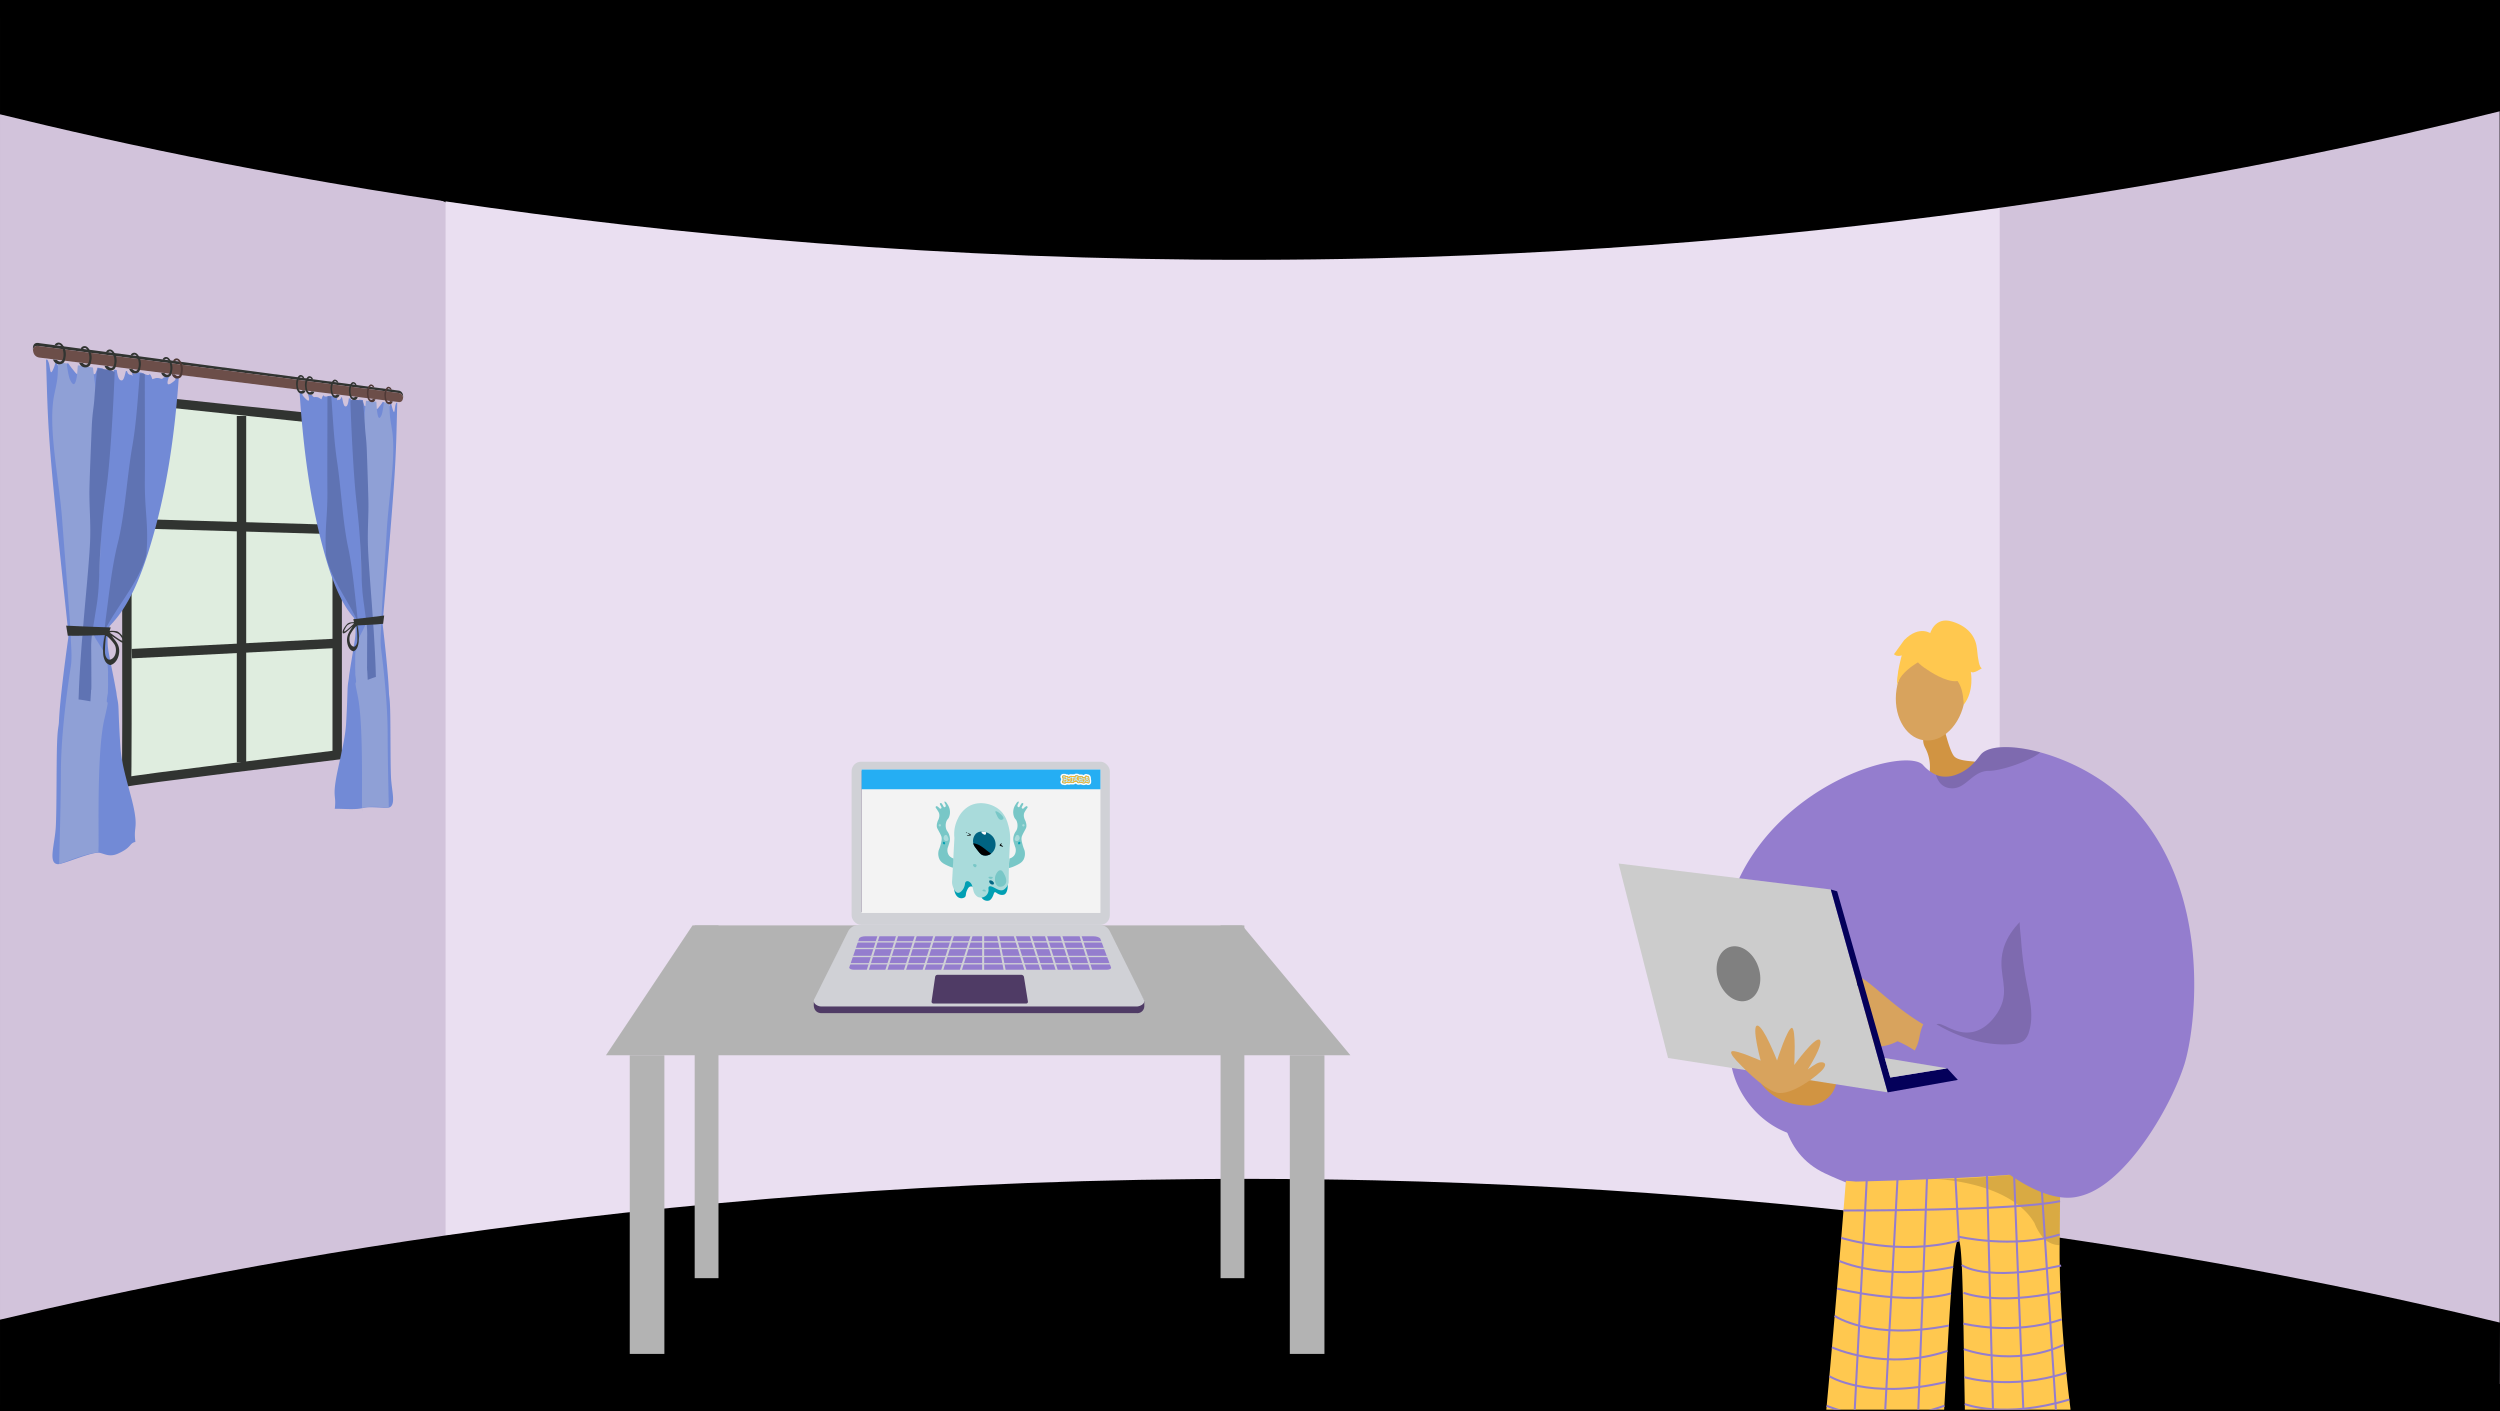 <svg xmlns="http://www.w3.org/2000/svg" xmlns:xlink="http://www.w3.org/1999/xlink" width="1366" height="771" viewBox="0 0 1366 771"><defs><style>.a,.ag,.n{fill:none;}.b{clip-path:url(#a);}.c{fill:#000;}.d{fill:#d2c3db;}.e{fill:#eadff1;}.f{fill:#b3b3b3;}.g{fill:#ce521f;}.h{fill:#ebebeb;}.i{fill:#8e96a3;}.j{fill:#4f3b65;}.k{fill:#d0d1d6;}.l{fill:#947dce;}.m{fill:#dfeddf;}.n{stroke:#313431;stroke-width:5.136px;}.ag,.n{stroke-miterlimit:10;}.o{fill:#728ad6;}.p{fill:#5f73b3;}.q{fill:#8fa0d6;}.r{fill:#313431;}.s{fill:#6c4e49;}.t{fill:#4f3936;}.u{fill:#f3f3f3;}.v{fill:#25aef3;}.w{fill:#fdfdfd;}.x{fill:#fcb827;}.y{fill:#fefcf9;}.z{clip-path:url(#b);}.aa{fill:#d8a35d;}.ab{fill:#62548a;}.ac{fill:#d19442;}.ad{fill:#ffc84f;}.ae{opacity:0.3;}.af{opacity:0.5;}.ag{stroke:#947dce;stroke-width:1.12px;}.ah{opacity:0.15;}.ai{fill:#ccc;}.aj{fill:#04005a;}.ak{fill:gray;}.al{fill:#78c7c7;}.am{fill:#a9dbdb;}.an{fill:#06a1b4;}.ao{fill:#009fb3;}.ap{fill:#036683;}.aq{fill:#080a0a;}.ar{fill:#006482;}.as{fill:#fcfdfd;}</style><clipPath id="a"><rect class="a" width="1366" height="771" transform="translate(5421.097 2434.85) rotate(-180)"/></clipPath><clipPath id="b"><rect class="a" width="443.721" height="567.856" transform="translate(4854.568 1866.247)"/></clipPath></defs><g transform="translate(-4055.097 -1663.85)"><g class="b"><rect class="c" width="1366" height="771" transform="translate(5421.097 2434.85) rotate(-180)"/><path class="d" d="M4055.1,1673.387V2431.85l242.228-67.586,32.991-6.263-1.636-558.092-30.118-25.56Z"/><path class="d" d="M5104.8,1789.322l16.051,556.371,300.044,74.4V1670.038l-298.844,93.571Z"/><path class="e" d="M4723.119,1752.922h424.608v617.384H4298.562V1752.922Z"/><path class="c" d="M5421.1,1724.63c-121.657,30.38-335.7,73.889-615,80.372-352.971,8.2-622.428-47.1-751-78.7V1663.85h1366Z"/><path class="c" d="M5421.1,2386.534c-121.657-29.39-335.7-71.48-615-77.753-352.971-7.927-622.428,45.568-751,76.133v47.19l1365.8,2.746Z"/></g><path class="f" d="M4386.188,2240.444h406.775l-59.124-70.949H4433.488Z"/><rect class="f" width="18.92" height="163.183" transform="translate(4778.773 2403.627) rotate(-180)"/><rect class="f" width="13.007" height="192.745" transform="translate(4735.021 2362.24) rotate(-180)"/><rect class="f" width="13.007" height="192.745" transform="translate(4447.678 2362.24) rotate(-180)"/><rect class="f" width="18.92" height="163.183" transform="translate(4418.115 2403.627) rotate(-180)"/><path class="g" d="M4658.608,2137.1h0a.519.519,0,0,0,.306-.664l-.421-1.144-.97.358.421,1.143A.519.519,0,0,0,4658.608,2137.1Z"/><path class="g" d="M4653.2,2139.091h0a.519.519,0,0,0,.307-.664l-.421-1.143c-.029-.077-.967.368-.967.368l.417,1.132A.519.519,0,0,0,4653.2,2139.091Z"/><path class="h" d="M4658.712,2136.875h0a.519.519,0,0,0,.307-.664l-.461-1.252a.519.519,0,0,0-.664-.306h0a.519.519,0,0,0-.307.664l.461,1.251A.519.519,0,0,0,4658.712,2136.875Z"/><path class="h" d="M4653.313,2138.863h0a.519.519,0,0,0,.307-.664l-.461-1.251a.519.519,0,0,0-.664-.307h0a.519.519,0,0,0-.307.664l.461,1.251A.519.519,0,0,0,4653.313,2138.863Z"/><rect class="i" width="3.392" height="2.199" transform="translate(4660.774 2150.877) rotate(159.783)"/><rect class="i" width="3.392" height="2.199" transform="translate(4659.324 2147.241) rotate(159.783)"/><path class="j" d="M4503.935,2217.438h172.274a3.829,3.829,0,0,0,4.138-3.774v-2.582l-18.857-34.844a6,6,0,0,0-5.376-3.333H4524.281c-2.46,0-7.885,4.845-8.984,7.046l-15.557,31.713v1.139C4499.7,2216.106,4501.837,2217.438,4503.935,2217.438Z"/><path class="k" d="M4503.92,2213.79h172.274c1.913,0,5.062-1.677,3.879-3.74l-18.6-37.46a6,6,0,0,0-5.376-3.333H4524.266a6.494,6.494,0,0,0-5.809,3.591l-18.41,36.84C4498.756,2212.037,4501.821,2213.79,4503.92,2213.79Z"/><rect class="k" width="141.08" height="89.147" rx="5.158" transform="translate(4520.423 2080.044)"/><rect class="j" width="130.196" height="77.247" transform="translate(4656.086 2162.154) rotate(-180)"/><path class="j" d="M4565.086,2212.17h50.762a.914.914,0,0,0,.9-1.06l-2.14-13.371a1.487,1.487,0,0,0-1.468-1.252h-45.785a1.307,1.307,0,0,0-1.293,1.118l-1.962,13.446A.991.991,0,0,0,4565.086,2212.17Z"/><path class="l" d="M4521.81,2193.729h137.923c1.53,0,2.7-.588,2.455-1.238l-5.815-15.609c-.314-.842-2-1.461-3.99-1.461h-124.4c-1.763,0-3.259.556-3.513,1.305l-5.331,15.7C4518.93,2193.115,4520.185,2193.729,4521.81,2193.729Z"/><rect class="k" width="143.831" height="0.726" transform="translate(4662.583 2178.837) rotate(-180)"/><rect class="k" width="143.831" height="0.726" transform="translate(4662.583 2182.469) rotate(-180)"/><rect class="k" width="143.831" height="0.726" transform="translate(4662.583 2186.828) rotate(-180)"/><rect class="k" width="143.831" height="0.726" transform="translate(4662.583 2190.823) rotate(-180)"/><rect class="k" width="1.09" height="23.972" transform="translate(4652.349 2195.194) rotate(162.561)"/><rect class="k" width="1.09" height="23.972" transform="translate(4641.815 2195.194) rotate(162.561)"/><rect class="k" width="1.09" height="23.972" transform="translate(4633.461 2195.194) rotate(162.561)"/><rect class="k" width="1.09" height="23.972" transform="translate(4625.108 2195.194) rotate(162.561)"/><rect class="k" width="1.09" height="23.972" transform="translate(4616.391 2195.194) rotate(162.561)"/><rect class="k" width="1.09" height="23.972" transform="translate(4604.926 2195.585) rotate(169.022)"/><rect class="k" width="1.09" height="23.972" transform="translate(4592.847 2195.908) rotate(-180)"/><rect class="k" width="1.09" height="23.972" transform="translate(4529.301 2195.521) rotate(-162.561)"/><rect class="k" width="1.09" height="23.972" transform="translate(4539.471 2195.521) rotate(-162.561)"/><rect class="k" width="1.09" height="23.972" transform="translate(4549.641 2195.521) rotate(-162.561)"/><rect class="k" width="1.09" height="23.972" transform="translate(4559.811 2195.521) rotate(-162.561)"/><rect class="k" width="1.09" height="23.972" transform="translate(4569.98 2195.52) rotate(-162.561)"/><rect class="k" width="1.09" height="23.972" transform="translate(4580.15 2195.52) rotate(-162.561)"/><path class="m" d="M4127.768,1881.925l111.571,11.759v182.674s-115.894,14.028-115.181,14.791,0-205.724,0-205.724l.949-3.78Z"/><path class="n" d="M4127.768,1881.925l111.571,11.759v182.674s-115.894,14.028-115.181,14.791,0-205.724,0-205.724l.949-3.78Z"/><line class="n" y2="189.205" transform="translate(4187.05 1891.141)"/><line class="n" x1="110.049" y2="5.538" transform="translate(4127.129 2015.457)"/><line class="n" x1="110.049" y1="3.213" transform="translate(4127.129 1949.941)"/><path class="o" d="M4150.57,1870.7s1.813.039-1.886,2.522c-3.731,2.505-1.251-3.388-1.251-3.388l-2.769.159s-.89,1.2-1.747.735a5.956,5.956,0,0,0-2.6-.312l-2,.621s-1.049-3.508-1.688-2.529c-.525.8-2.667-.371-4.305-1.047l-2.06-.221c-.873.428-1.424,1.424-2.331.387-1.233-1.409-.04,2.505-.618,1.511s-1.971.273-2.785-2.366c-.018-.057-.036-.109-.053-.157l-.549-.06c-.473,1.2-.963,5.052-2.273,5.158-1.715.139-2.317-2.507-2.77-5.719l-1.519-.173a9.086,9.086,0,0,0-.113,2.709c.355,2.761-3.1,2.312-3.1,2.312s-.1-2.917-.62-3.639a18.236,18.236,0,0,0-2.52-2.136q-1.332-.165-2.672-.335c-.142.511-.3,1.139-.54,1.783-.733,1.95-.474,2.031-2.755,1.562s-1.727,1.569-2.133-.252c-.372-1.665-.337-1.823-.835-3.925l-1.49-.21a33.51,33.51,0,0,1-1.334,3.145c-1.623,3.215-2.818.718-4.8-1.63a29.979,29.979,0,0,1-1.951-2.738l-.9-.147c-.037.057-.074.121-.113.2-.719,1.391-1.787,3.811-3.56,2.525-1.41-1.023-1.855-3.184-2.151-3.719l-.216-.038h0c-.346.641-.152,1.624-1.549,4.665s-1.4.127-2.039-3.018a9.367,9.367,0,0,0-.964-2.5l-.771-.148c.694,21.555.776,32.583,2.844,56.79,2.059,24.1,6.121,62.122,8.862,87.9.546,5.14.732,1.86.531,6.36-.013.29-.019.507-.02.665-.046.323-.1.674-.15,1.065-1.4,10.013-4.482,32.829-5.021,45.313-.107,2.626-.71,2.912-1.017,11.764-.391,11.283-.147,36.022-.7,45.612s-4.281,19.626.955,20.275c2.487.309,16.1-5.779,21.87-6.252,2.825-.232,5.757,2.874,11.035.544,7.509-3.315,6.309-5.49,9.167-6.323.281-.081.3-.168.3-.2a.782.782,0,0,0,.206.2c-1.1-8.009,1.152-7.094-.536-16.68-1.693-9.622-6.814-23.175-7.64-34.793-.487-6.846-.855-15.079-1.054-20.914-.167-4.873-.667-5.023-1.124-8.911-.113-.965-.3-1.728-.458-2.646-.76-4.293-1.661-8.639-2.486-12.841-.2-1.005-.406-2.078-.556-2.876-.3-1.6-.7-3.52-.91-4.849a35.274,35.274,0,0,1-.4-7.733c.019-.405.056-.591.086-.939s.076-.661.116-.982c.019-.157.047-.321.065-.442.035-.237.1-.614.133-.794a18.907,18.907,0,0,1,.464-1.907c.16-.513.171-.515.324-.919.57-.553,1.133-1.212,1.686-1.794.217-.23.444-.532.7-.825,9.234-10.578,15.159-26.367,19.292-39.786,9.428-30.609,13.742-61.837,16.009-93.585l-.365-.045Z"/><path class="p" d="M4135.342,1962.816c-.192,3.67-.165,4.177-1.169,7.216-3.26,9.872-10.991,20.277-16.431,28.969-.2.318-.479.718-.634.967-1.3,2.083-2.751,4.545-3.839,6.542a5.851,5.851,0,0,0-.664,1.508,12.432,12.432,0,0,0-.394,2.854c-.034.4-.042.8-.044,1.306-.014,2.436.207,4.995.249,7.465v.02c.021,1.87.294,4.1.437,5.849.167,2.052.291,3.666.307,5.642,0,.018,0,.033,0,.046-.015.452,0,.776-.043,1.25-.24,2.782-.571,5.711-.881,8.481-.068.612-.173,1.545-.222,1.966-.233,2.022-.432,3.7-.664,5.622-.078-1.793-.208-3.812-.279-5.471s-.042.057-.12-2.352-.619-8.589-.587-11.827.4-5.132.646-8.764c.147-2.161.616-6.538.878-9.28.12-1.25.281-2.873.462-4.272.3-2.354.385-3.515.735-6.162,1.765-13.355,3.236-27.4,6.516-40.363.014-.057.02-.082.035-.144.2-.836.258-.99.462-1.934,3.575-16.53,4.429-33.783,7.311-50.354,2.256-12.969,2.993-26.567,4.1-39.775.905.319,1.828-.337,2.719.623-.034,17.493.164,41.946.018,57.958C4134.1,1942.071,4136.051,1949.25,4135.342,1962.816Z"/><path class="q" d="M4114.051,2040.814a9.361,9.361,0,0,1-.013,1.773c-1.968,11.038,1.955-2.352-1.877,14.052-3.865,16.543-3.158,53.773-3.186,69.472.129,8.533-.188-6.213-.091,3.455-7.058.84-14.284,3.879-21.477,6.454.384-17.122.9-32.274.964-50.272s2.553-39.3,5.417-57.792c.829-5.356.038-11.442-.052-16.758-.019-1.1-.222-4.319-.326-5.859-1.115-16.6-3.279-42.857-4.353-57.514-1.658-22.647-8.055-51.134-4.225-68.775,2.036-9.38,1.7-8.679,2.055-17.645,1.452,1.029,3.082.574,4.593,1.111.511,2.565.918,6.815,1.978,8.989,2.145,4.4,3.019,1.467,3.569-1.663.235-1.342.457-4.705.6-6.379,2.772.349,5.524.826,8.262,1.209.629,5.522,1.476,11.055,1.793,16.563,0,.006-.011.022-.01.03.45,12.565.713,25.695-.051,37.891-.765,12.216,1.978,18.3,2.353,31.872s-.769,37.288-3.976,51.571a19.017,19.017,0,0,0-.418,3.611,12.007,12.007,0,0,0,.747,4.582,1.106,1.106,0,0,0,.07.164c1.613,3.369,3.9,6.029,5.575,9.376a12.7,12.7,0,0,1,.522,1.247,22.683,22.683,0,0,1,1.011,3.452,34.839,34.839,0,0,1,.629,5.862c0,.056.007.158,0,.2s0,.039,0,.051C4114.059,2034.465,4114.25,2037.391,4114.051,2040.814Z"/><path class="p" d="M4108.513,1864.942c3.06,1.137,6.373.155,9.234,2.2-.591,16.939-2.363,46.974-4.209,61.246-2.167,16.758-2.716,22.255-3.562,34.659-.848,12.427-.334,21.073-2.213,32.5-.734,4.468-1.058,6.759-1.73,10.652-.385,2.231-.411,2.682-.7,4.63-.012.08-.011.11-.018.16a49.178,49.178,0,0,0-.4,6.728c.085,5.656.1,16.081.114,20.288s-.164,1.907-.2,3.637a13.856,13.856,0,0,1-.082,1.419c-.051,1.231-.175,2.685-.23,4-2.15-.345-4.308-.809-6.487-1.006.045-1.858.032-.8.1-3.062s-.112,4.319.057-1.481,1.263-23.018,1.867-29.429.087-1.331.48-6.108-.516,6.842.241-2.674c.757-9.5,2.947-31.127,3.5-42.649s-.579-20.847-.282-31.087.85-23.217,1.2-31.738,1.111-10.784,1.485-16.32.865-9.55,1.172-12.926S4108.24,1867.4,4108.513,1864.942Z"/><path class="r" d="M4091.243,2005.707c8.25.471,16.373.693,24.347.965-.452,1.365-.841,2.757-1.247,4.144-7.274.121-14.7.57-22.2.41Q4091.7,2008.467,4091.243,2005.707Z"/><path class="r" d="M4119.975,2017.411c-.651-2.423-2.288-3.992-3.609-5.782a8.13,8.13,0,0,0-1.8-1.565,1.985,1.985,0,0,0-.237-.129,1.237,1.237,0,0,0-.2-.1,2.01,2.01,0,0,0-1.419-.11c-.123.495-.15.569-.281,1.175-.069.317-.164.695-.277,1.309a34.246,34.246,0,0,0-.64,9.361,10.018,10.018,0,0,0,1,3.434,3.565,3.565,0,0,0,.346.547,4.114,4.114,0,0,0,.726.794c.636.467,1.451,1.027,2.188.793C4119.157,2026.065,4120.958,2021.067,4119.975,2017.411Zm-4.749,6.853a1.157,1.157,0,0,1-.964-.154c-1.42-.775-1.781-2.638-1.846-4.45v-.016c.053-2.763.271-5.463.574-8.241.5.046.424-.18,1.006.422a20.541,20.541,0,0,1,3.728,4.278C4119.2,2018.675,4118.432,2023.513,4115.226,2024.264Z"/><path class="r" d="M4119.718,2009.133c-1.037-.7-3.377-.63-4.693-.573-.256.012-.5.019-.682.032s-.194.009-.343.026c.063.232.137.554.19.766s.09.365.135.544.087.353.126.507.054.237.095.378c.563.263,1.282.539,1.788.791s-.032-.094.677.324,3.222,2.141,3.965,2.626,2.62,1.27,2.5-.356S4121.2,2010.132,4119.718,2009.133Zm2.044,4.813c-1.755-.648-4.9-3.293-6.747-4.444,1.4-.845,4.416.252,5.139.891S4123.509,2014.591,4121.762,2013.946Z"/><path class="r" d="M4275.365,1880.855c-.007.151-.019.293-.036.426a2.783,2.783,0,0,0-2.521-2.722l-196.36-25.592s-2.892-.837-3.33,2.091c-.026-.275-.038-.565-.038-.877.014-3.838,3.386-2.856,3.386-2.856l196.354,25.933S4275.527,1877.372,4275.365,1880.855Z"/><path class="s" d="M4275.329,1881.281c-.351,2.985-2.792,2.19-2.792,2.19l-196.071-24.257c-1.287-.265-3.076-1.049-3.348-4.153v0c.438-2.928,3.33-2.091,3.33-2.091l196.36,25.592A2.783,2.783,0,0,1,4275.329,1881.281Z"/><path class="r" d="M4086.157,1852.7a1.436,1.436,0,0,1,1.2-.606c1.077.138,1.772,2.052,1.953,2.548,1.035,2.851.364,6.524-1.182,6.742-.334.048-1.007.124-2.048-.948-.7-.025-1.316-.156-2.013-.181a3.965,3.965,0,0,0,1.5,2.027,3.513,3.513,0,0,0,3.992-.031c.91-.678,1.082-1.7,1.318-3.089a8.149,8.149,0,0,0-.5-5.08c-.356-.76-1.241-2.66-2.768-2.974-1.588-.326-2.683.925-2.563,1.386C4085.113,1852.747,4085.653,1852.616,4086.157,1852.7Z"/><path class="r" d="M4100.39,1854.583a1.386,1.386,0,0,1,1.165-.6c1.045.133,1.719,2.017,1.894,2.505,1,2.806.354,6.424-1.146,6.643-.324.047-.977.124-1.986-.93-.674-.024-1.276-.152-1.952-.175a3.9,3.9,0,0,0,1.456,1.994,3.364,3.364,0,0,0,3.871-.038c.883-.67,1.05-1.674,1.279-3.046a8.136,8.136,0,0,0-.487-5c-.346-.748-1.2-2.617-2.685-2.923-1.54-.318-2.6.916-2.485,1.369C4099.377,1854.626,4099.9,1854.5,4100.39,1854.583Z"/><path class="r" d="M4114.195,1856.405a1.343,1.343,0,0,1,1.13-.593c1.015.13,1.669,1.984,1.838,2.464.975,2.763.344,6.328-1.112,6.546-.314.047-.947.124-1.927-.913-.653-.022-1.238-.146-1.893-.169a3.833,3.833,0,0,0,1.412,1.962,3.226,3.226,0,0,0,3.757-.044c.856-.662,1.018-1.651,1.24-3a8.118,8.118,0,0,0-.472-4.925c-.336-.737-1.168-2.576-2.6-2.875-1.494-.31-2.525.908-2.411,1.354C4113.213,1856.449,4113.721,1856.32,4114.195,1856.405Z"/><path class="r" d="M4127.592,1858.173a1.3,1.3,0,0,1,1.1-.586c.985.126,1.62,1.951,1.785,2.424.946,2.72.333,6.234-1.08,6.451-.305.047-.92.124-1.87-.9-.635-.02-1.2-.142-1.838-.163a3.749,3.749,0,0,0,1.371,1.93,3.093,3.093,0,0,0,3.646-.05c.831-.653.989-1.628,1.2-2.96a8.114,8.114,0,0,0-.458-4.853c-.326-.725-1.134-2.535-2.529-2.827-1.45-.3-2.451.9-2.34,1.339C4126.639,1858.219,4127.132,1858.09,4127.592,1858.173Z"/><path class="r" d="M4145.01,1860.471a1.247,1.247,0,0,1,1.054-.577c.947.121,1.557,1.909,1.716,2.372.909,2.665.32,6.112-1.038,6.328-.294.047-.884.124-1.8-.873-.61-.019-1.156-.137-1.767-.156a3.676,3.676,0,0,0,1.318,1.889,2.928,2.928,0,0,0,3.5-.057c.8-.643.951-1.6,1.158-2.906a8.089,8.089,0,0,0-.441-4.757c-.313-.71-1.089-2.484-2.431-2.766-1.394-.293-2.356.888-2.25,1.319C4144.093,1860.519,4144.567,1860.391,4145.01,1860.471Z"/><path class="t" d="M4150.752,1861.229a1.232,1.232,0,0,1,1.04-.575c.935.12,1.537,1.9,1.693,2.356.9,2.646.317,6.072-1.024,6.288-.289.046-.873.123-1.775-.867-.6-.018-1.14-.135-1.744-.153a3.666,3.666,0,0,0,1.3,1.876,2.877,2.877,0,0,0,3.46-.06c.789-.64.939-1.59,1.143-2.888a8.1,8.1,0,0,0-.435-4.726c-.309-.7-1.076-2.466-2.4-2.745-1.376-.29-2.325.884-2.22,1.311C4149.847,1861.277,4150.315,1861.15,4150.752,1861.229Z"/><path class="o" d="M4220.673,1879.186s-1.538-.353,1.588,2.711c3.1,3.04,1.046-2.836,1.046-2.836l2.294.728s.733,1.278,1.434,1.031a4.423,4.423,0,0,1,2.116.253l1.613.964s.839-2.921,1.348-1.916c.418.825,2.11.216,3.394-.05l1.6.223c.674.553,1.1,1.537,1.8.809.943-.986.03,2.2.473,1.443s1.5.624,2.118-1.513c.014-.046.027-.088.04-.126l.414.056c.357,1.131.725,4.569,1.706,4.907,1.277.438,1.723-1.725,2.057-4.4l1.119.146a9.276,9.276,0,0,1,.082,2.343c-.26,2.3,2.261,2.551,2.261,2.551a10.235,10.235,0,0,1,.449-2.981,9.451,9.451,0,0,1,1.81-1.333q.952.115,1.9.224c.1.457.21,1.014.381,1.6.518,1.772.335,1.793,1.934,1.813s1.2,1.618,1.484.175c.256-1.317.233-1.456.576-3.11.342.035.684.068,1.025.1.228.774.516,1.791.912,2.844,1.1,2.936,1.912,1.09,3.246-.483a17.17,17.17,0,0,0,1.3-1.885l.6.042c.024.053.049.112.075.18.475,1.259,1.178,3.41,2.339,2.676.917-.58,1.206-2.241,1.4-2.619l.139.008h0a32.017,32.017,0,0,0,1,4.014c.9,2.676.9.339,1.3-2.065a6.9,6.9,0,0,1,.614-1.825l.489.017c-.44,17.058-.492,25.836-1.812,44.945-1.323,19.176-3.966,49.745-5.773,70.749-.363,4.214-.486,1.55-.352,5.208.008.235.012.412.013.54.031.261.064.544.1.859.925,8.054,2.948,26.252,3.3,36.265.069,2.1.461,2.255.66,9.342.254,9.021.1,28.975.451,36.576s2.745,14.731-.619,16.541c-1.622.872-10.785-.665-14.82.43s-10.556.331-14.9.43c-.216,0-.231-.066-.228-.091a1.071,1.071,0,0,1-.159.233c.847-7.315-.889-5.927.413-14.772,1.3-8.816,5.165-21.661,5.781-31.847.363-5.986.635-13.137.783-18.191.124-4.217.494-4.409.832-7.806.083-.842.218-1.519.338-2.325.558-3.765,1.219-7.577,1.822-11.245.144-.876.3-1.81.4-2.5.219-1.391.507-3.057.661-4.2a35.7,35.7,0,0,0,.291-6.608c-.013-.344-.04-.5-.062-.794s-.055-.558-.084-.829c-.014-.133-.034-.271-.047-.372-.025-.2-.074-.517-.1-.669-.075-.5-.241-1.243-.337-1.6-.116-.429-.124-.43-.235-.767-.415-.442-.827-.977-1.23-1.447-.16-.186-.326-.434-.514-.672-6.912-8.79-11.489-22.574-14.751-34.542-7.662-28.108-11.273-57.192-13.2-86.87l.311.037Z"/><path class="p" d="M4233.128,1964.276a19.831,19.831,0,0,0,.923,6.431c2.549,8.737,8.456,17.7,12.5,25.017.146.264.352.595.465.8.948,1.724,2,3.755,2.793,5.4a5.132,5.132,0,0,1,.478,1.243,11.954,11.954,0,0,1,.283,2.4c.025.334.03.672.032,1.105.01,2.063-.149,4.248-.179,6.346v.014c-.015,1.59-.212,3.5-.315,5-.12,1.757-.21,3.139-.221,4.819,0,.015,0,.028,0,.039.011.382,0,.658.031,1.057.174,2.338.412,4.789.635,7.1.049.511.124,1.29.159,1.641.167,1.686.31,3.082.476,4.681.056-1.527.149-3.25.2-4.662s.03.043.086-2,.442-7.321.419-10.053-.284-4.3-.461-7.352c-.106-1.817-.442-5.49-.63-7.8-.085-1.052-.2-2.419-.331-3.595-.219-1.981-.277-2.962-.529-5.194-1.278-11.307-2.35-23.282-4.763-34.459-.01-.049-.014-.071-.026-.125-.15-.725-.191-.86-.342-1.68-2.673-14.463-3.318-29.517-5.51-44.285-1.734-11.683-2.3-23.764-3.165-35.614-.707.1-1.429-.67-2.13,0,.027,15.529-.129,37.2-.014,51.432C4234.1,1945.9,4232.566,1952.171,4233.128,1964.276Z"/><path class="q" d="M4249.243,2031.153a9.2,9.2,0,0,0,.01,1.508c1.419,9.127-1.421-1.783,1.353,11.694,2.755,13.38,2.255,44.852,2.274,58.067s.134-5.279.065,2.886c4.934-1.121,9.843-.452,14.593-.168-.25-13.732-.589-25.864-.629-40.4s-1.677-31.493-3.578-46.279c-.555-4.315-.026-9.347.035-13.7.012-.9.148-3.538.217-4.8.742-13.577,2.172-34.921,2.877-46.765,1.084-18.2,5.2-40.407,2.747-55.039-1.318-7.868-1.1-7.247-1.33-14.535-.946.572-2.015-.088-3.012.076-.338,2-.609,5.387-1.314,6.982-1.436,3.249-2.025.7-2.4-1.969-.159-1.144-.31-3.951-.4-5.354-1.889-.221-3.785-.334-5.693-.525-.441,4.509-1.036,9-1.26,13.575a.139.139,0,0,1,.007.027c-.317,10.491-.5,21.5.036,31.83s-1.4,15.239-1.667,26.668.546,31.45,2.808,43.34a18.586,18.586,0,0,1,.293,3,12.2,12.2,0,0,1-.524,3.876,1.1,1.1,0,0,1-.049.142c-1.135,2.927-2.762,5.323-3.957,8.276-.12.3-.25.679-.375,1.1a23.721,23.721,0,0,0-.729,3.014,35.81,35.81,0,0,0-.455,5.042c0,.048,0,.135,0,.168a.369.369,0,0,1,0,.044C4249.237,2025.752,4249.1,2028.262,4249.243,2031.153Z"/><path class="p" d="M4253.208,1882.563c-2.18.382-4.57-1.086-6.661.112.434,14.618,1.728,40.53,3.067,52.86,1.559,14.359,1.951,19.036,2.555,29.54.6,10.487.238,17.778,1.569,27.351.518,3.723.745,5.631,1.217,8.861.269,1.846.287,2.222.491,3.834.009.067.008.092.013.133a48.461,48.461,0,0,1,.279,5.6c-.06,4.731-.07,13.442-.08,16.958a17.322,17.322,0,0,0,.139,3.017c.024,1.441.02.153.056,1.176s.122,2.221.161,3.316c1.491-.541,2.976-1.177,4.461-1.59-.03-1.526-.022-.654-.064-2.512s.075,3.546-.039-1.215-.86-18.883-1.273-24.144-.06-1.1-.329-5.03.354,5.634-.165-2.2-2.034-25.805-2.42-35.421.4-17.356.2-25.912-.592-19.456-.835-26.618-.778-9.179-1.04-13.876-.609-8.157-.826-11.047S4253.4,1884.679,4253.208,1882.563Z"/><path class="r" d="M4265.022,2000.157c-5.543.785-11.181,1.379-16.9,2.028.33,1.139.612,2.3.907,3.461,5.195-.332,10.345-.392,15.4-.951C4264.625,2003.181,4264.82,2001.668,4265.022,2000.157Z"/><path class="r" d="M4247.994,2019.673c.536.134,1.127-.415,1.588-.869a3.933,3.933,0,0,0,.523-.737,3.633,3.633,0,0,0,.25-.494,10.409,10.409,0,0,0,.716-2.991,33.538,33.538,0,0,0-.459-7.884c-.082-.513-.149-.828-.2-1.093-.1-.506-.114-.567-.2-.98a1.293,1.293,0,0,0-1.024.177.881.881,0,0,0-.144.093,1.436,1.436,0,0,0-.172.125,7.118,7.118,0,0,0-1.311,1.444c-.968,1.617-2.175,3.075-2.658,5.207C4244.171,2014.9,4245.508,2019.052,4247.994,2019.673Zm-1.43-9.289a19.334,19.334,0,0,1,2.719-3.9c.42-.547.362-.35.727-.42.218,2.338.375,4.615.413,6.953v.014c-.047,1.542-.307,3.151-1.333,3.928a.789.789,0,0,1-.7.212C4246.043,2016.8,4245.479,2012.7,4246.564,2010.384Z"/><path class="r" d="M4242.289,2009.143c-.094,1.42,1.315.606,1.868.137s2.411-2.118,2.93-2.52.125-.072.5-.319.894-.527,1.3-.786c.029-.122.041-.194.069-.327s.058-.285.091-.439.059-.287.1-.471.093-.462.138-.662c-.108-.007-.118,0-.249,0s-.308.006-.495.011c-.958.027-2.677.1-3.444.762C4243.989,2005.477,4242.383,2007.723,4242.289,2009.143Zm2.48-3.506c.536-.594,2.755-1.711,3.775-1.071-1.345,1.094-3.666,3.565-4.973,4.242S4244.232,2006.232,4244.769,2005.637Z"/><path class="t" d="M4268.35,1876.747c-.159-.279-.435-.672-.78-.719-.7-.1-1.158,1.317-1.277,1.684-.68,2.116-.239,5.218.774,5.674.218.1.656.28,1.332-.4.449.1.85.111,1.3.215a2.29,2.29,0,0,1-.968,1.361,2.137,2.137,0,0,1-2.6-.734,5,5,0,0,1-.868-2.748,7.587,7.587,0,0,1,.331-4.03c.234-.548.815-1.915,1.813-1.87a1.94,1.94,0,0,1,1.662,1.611C4269.025,1876.981,4268.676,1876.772,4268.35,1876.747Z"/><path class="t" d="M4258.866,1875.5c-.163-.283-.447-.682-.8-.731-.721-.1-1.187,1.332-1.308,1.7-.7,2.141-.246,5.284.793,5.747.223.1.673.285,1.365-.4.461.107.873.113,1.333.22a2.323,2.323,0,0,1-.993,1.377,2.211,2.211,0,0,1-2.667-.748,5.034,5.034,0,0,1-.89-2.784,7.59,7.59,0,0,1,.339-4.08c.241-.555.836-1.938,1.86-1.891a1.979,1.979,0,0,1,1.7,1.634C4259.558,1875.733,4259.2,1875.521,4258.866,1875.5Z"/><path class="r" d="M4249.139,1874.212c-.167-.286-.459-.691-.821-.741-.74-.1-1.218,1.347-1.343,1.723-.716,2.168-.251,5.351.814,5.822.229.1.69.29,1.4-.4.473.109.894.116,1.366.225a2.338,2.338,0,0,1-1.018,1.393,2.289,2.289,0,0,1-2.736-.762,5.066,5.066,0,0,1-.913-2.82,7.607,7.607,0,0,1,.348-4.133c.247-.561.858-1.961,1.908-1.911a2.021,2.021,0,0,1,1.748,1.658C4249.849,1874.454,4249.482,1874.239,4249.139,1874.212Z"/><path class="r" d="M4239.16,1872.9c-.171-.29-.47-.7-.842-.752-.759-.1-1.25,1.362-1.377,1.743-.735,2.2-.259,5.421.834,5.9.236.1.709.295,1.438-.406.485.111.918.12,1.4.23a2.092,2.092,0,0,1-3.852.633,5.093,5.093,0,0,1-.937-2.858,7.608,7.608,0,0,1,.357-4.185c.253-.569.88-1.986,1.958-1.934a2.065,2.065,0,0,1,1.793,1.683C4239.889,1873.142,4239.512,1872.923,4239.16,1872.9Z"/><path class="r" d="M4225.317,1871.069c-.178-.3-.487-.714-.872-.768-.787-.108-1.295,1.383-1.427,1.771-.761,2.232-.268,5.516.864,6.005.244.106.734.3,1.489-.409.5.113.951.123,1.452.236a2.4,2.4,0,0,1-1.082,1.433,2.485,2.485,0,0,1-2.908-.8,5.139,5.139,0,0,1-.97-2.911,7.616,7.616,0,0,1,.37-4.259c.262-.578.912-2.019,2.028-1.963a2.127,2.127,0,0,1,1.857,1.717C4226.071,1871.321,4225.681,1871.1,4225.317,1871.069Z"/><path class="r" d="M4220.52,1870.435c-.18-.3-.493-.718-.883-.772-.8-.11-1.311,1.39-1.444,1.78-.771,2.245-.271,5.549.875,6.042.246.107.742.3,1.507-.411.508.115.962.125,1.469.24a2.415,2.415,0,0,1-1.095,1.44,2.525,2.525,0,0,1-2.943-.8,5.156,5.156,0,0,1-.982-2.93,7.612,7.612,0,0,1,.374-4.285c.266-.581.923-2.03,2.053-1.973a2.148,2.148,0,0,1,1.88,1.729C4221.283,1870.69,4220.889,1870.465,4220.52,1870.435Z"/><rect class="u" width="130.488" height="78.355" transform="translate(4656.378 2162.688) rotate(-180)"/><rect class="v" width="130.488" height="10.763" transform="translate(4656.378 2095.095) rotate(-180)"/><path class="w" d="M4651.283,2091.491a1.608,1.608,0,0,1-2.388,1.074.549.549,0,0,0-.564-.021,2.319,2.319,0,0,1-1.931.121,4.508,4.508,0,0,0-.839-.213.842.842,0,0,0-.448.044,1.842,1.842,0,0,1-2.006-.368c-.082-.073-.147-.134-.269-.1-.1.03-.2,0-.293.083a1.376,1.376,0,0,1-.865.366,7.15,7.15,0,0,1-1.5-.055.231.231,0,0,0-.132.014,2.754,2.754,0,0,1-1.651.089.682.682,0,0,0-.526.052,1.53,1.53,0,0,1-1.3.218,3.417,3.417,0,0,0-.618-.1,1.583,1.583,0,0,1-1.251-2.335,1.428,1.428,0,0,0,.188-.809.392.392,0,0,1,0-.068.377.377,0,0,0-.084-.276,1.6,1.6,0,0,1,1.094-2.51,7.552,7.552,0,0,1,1.092,0,1.167,1.167,0,0,1,.578.144.937.937,0,0,0,.522.109,1.523,1.523,0,0,1,.88.25.142.142,0,0,0,.191,0,1.477,1.477,0,0,1,.976-.291c.614.041,1.229.036,1.844.058a.262.262,0,0,0,.187-.061,1.632,1.632,0,0,1,.743-.322,2.922,2.922,0,0,1,.8.042,1.92,1.92,0,0,1,1.124.405.117.117,0,0,0,.1.024,5.481,5.481,0,0,1,1.241,0,1.781,1.781,0,0,1,.989.348c.069.056.1.023.139-.028a1.589,1.589,0,0,1,1.886-.467.544.544,0,0,0,.159.035,1.813,1.813,0,0,1,1.5.941,2.889,2.889,0,0,1,.322,1.518.335.335,0,0,0,0,.121,3.314,3.314,0,0,1,.143,1.1A4.28,4.28,0,0,1,4651.283,2091.491Zm-.886-1.368a.473.473,0,0,0-.084-.3.38.38,0,0,1-.053-.33,2.028,2.028,0,0,0-.126-1.033.966.966,0,0,0-1.021-.618.237.237,0,0,1-.164-.043.672.672,0,0,0-.725-.038.687.687,0,0,0-.374.638c0,.247,0,.21-.245.214a1.687,1.687,0,0,1-.72-.218.218.218,0,0,1-.095-.093.678.678,0,0,0-.5-.322,3.494,3.494,0,0,0-1.714.084c-.063.024-.086.005-.109-.053a.71.71,0,0,0-.637-.462c-.167-.018-.334-.043-.5-.069a.72.72,0,0,0-.832.42c-.035.069-.057.1-.136.049a.649.649,0,0,0-.353-.087c-.638-.015-1.276-.015-1.913-.057a.689.689,0,0,0-.681.474.217.217,0,0,1-.32.095.785.785,0,0,0-.334-.177c-.049-.01-.073-.05-.1-.085a.7.7,0,0,0-.562-.262c-.091,0-.182,0-.273,0a.66.66,0,0,1-.552-.151.527.527,0,0,0-.373-.108c-.265-.006-.529-.014-.793-.012a.706.706,0,0,0-.67.492.691.691,0,0,0,.266.785.185.185,0,0,1,.088.179q-.007.649,0,1.3a.216.216,0,0,1-.1.2.666.666,0,0,0-.269.723.676.676,0,0,0,.587.534,6.278,6.278,0,0,1,.846.144.592.592,0,0,0,.636-.22.246.246,0,0,1,.209-.094,2.092,2.092,0,0,0,.691-.054c.048-.018.086.016.129.031a1.508,1.508,0,0,0,1.489-.176c.052-.039.082-.049.136,0a.675.675,0,0,0,.443.154c.291,0,.583.013.874.016a.7.7,0,0,0,.721-.476c.03-.074.055-.072.117-.043a.691.691,0,0,0,.747-.074.367.367,0,0,1,.426.116,1.006,1.006,0,0,0,1.574.4.145.145,0,0,1,.133-.031,5.619,5.619,0,0,0,.877.127.99.99,0,0,1,.511.156,1.477,1.477,0,0,0,1.676-.268.1.1,0,0,1,.147-.03,1.248,1.248,0,0,0,.685.149.173.173,0,0,1,.142.062.67.67,0,0,0,.768.151.678.678,0,0,0,.433-.654c0-.169,0-.337,0-.506h-.019C4650.4,2090.487,4650.4,2090.3,4650.4,2090.123Z"/><path class="x" d="M4650.417,2090.669c0,.169,0,.337,0,.506a.678.678,0,0,1-.433.654.67.67,0,0,1-.768-.151.173.173,0,0,0-.142-.062,1.248,1.248,0,0,1-.685-.149.1.1,0,0,0-.147.03,1.477,1.477,0,0,1-1.676.268.99.99,0,0,0-.511-.156,5.619,5.619,0,0,1-.877-.127.145.145,0,0,0-.133.031,1.006,1.006,0,0,1-1.574-.4.367.367,0,0,0-.426-.116.691.691,0,0,1-.747.074c-.062-.029-.087-.031-.117.043a.7.7,0,0,1-.721.476c-.291,0-.583-.013-.874-.016a.675.675,0,0,1-.443-.154c-.054-.046-.084-.036-.136,0a1.508,1.508,0,0,1-1.489.176c-.043-.015-.081-.049-.129-.031a2.092,2.092,0,0,1-.691.054.246.246,0,0,0-.209.094.592.592,0,0,1-.636.22,6.278,6.278,0,0,0-.846-.144.676.676,0,0,1-.587-.534.666.666,0,0,1,.269-.723.216.216,0,0,0,.1-.2q0-.649,0-1.3a.185.185,0,0,0-.088-.179.691.691,0,0,1-.266-.785.706.706,0,0,1,.67-.492c.264,0,.528.006.793.012a.527.527,0,0,1,.373.108.66.66,0,0,0,.552.151c.091,0,.182,0,.273,0a.7.7,0,0,1,.562.262c.029.035.053.075.1.085a.785.785,0,0,1,.334.177.217.217,0,0,0,.32-.095.689.689,0,0,1,.681-.474c.637.042,1.275.042,1.913.057a.649.649,0,0,1,.353.087c.079.052.1.02.136-.049a.72.72,0,0,1,.832-.42c.167.026.334.051.5.069a.71.71,0,0,1,.637.462c.023.058.046.077.109.053a3.494,3.494,0,0,1,1.714-.084.678.678,0,0,1,.5.322.218.218,0,0,0,.095.093,1.687,1.687,0,0,0,.72.218c.244,0,.242.033.245-.214a.687.687,0,0,1,.374-.638.672.672,0,0,1,.725.038.237.237,0,0,0,.164.043.966.966,0,0,1,1.021.618,2.028,2.028,0,0,1,.126,1.033.38.38,0,0,0,.053.33.473.473,0,0,1,.084.3c0,.182,0,.364,0,.546Zm-12.557-1.825c0-.1.022-.146.128-.133a.561.561,0,0,0,.137,0,.144.144,0,0,0,.141-.155.137.137,0,0,0-.133-.148c-.282-.007-.565-.007-.847,0a.137.137,0,0,0-.133.16.142.142,0,0,0,.138.143l.027,0c.23.021.23.021.23.25,0,.2,0,.392,0,.588,0,.089-.024.123-.117.1-.229-.042-.458-.08-.687-.116-.075-.012-.108-.038-.106-.122.009-.287.01-.574.01-.861,0-.075.021-.11.1-.1a.806.806,0,0,0,.178,0,.141.141,0,0,0,.131-.15.135.135,0,0,0-.129-.15c-.278-.011-.556-.018-.833-.019a.141.141,0,0,0-.145.152.149.149,0,0,0,.142.156c.075.013.177-.028.221.028s.019.175.019.265c0,.7-.006,1.4,0,2.1,0,.1-.024.146-.131.115a.28.28,0,0,0-.081-.006c-.093,0-.16.044-.169.143a.145.145,0,0,0,.142.167c.136.018.272.026.408.042a1.669,1.669,0,0,1,.411.1.127.127,0,0,0,.176-.056.151.151,0,0,0-.038-.2.6.6,0,0,0-.318-.113c-.074-.011-.1-.04-.1-.115,0-.323.007-.647,0-.97,0-.094.041-.106.117-.092.229.04.458.079.687.114.085.013.112.052.11.136-.005.186-.005.373,0,.56,0,.092-.033.122-.12.115a.8.8,0,0,0-.164,0,.141.141,0,0,0-.133.148.137.137,0,0,0,.141.153c.283,0,.565,0,.848-.009a.144.144,0,0,0,.149-.161c0-.093-.064-.133-.149-.149s-.2.054-.251-.036a.633.633,0,0,1-.011-.27c0-.241,0-.483,0-.724h0C4637.862,2089.436,4637.866,2089.14,4637.86,2088.844Zm7.065-.315c-.465.123-.595.446-.3.824a.34.34,0,0,1,.061.444,1.411,1.411,0,0,0-.092.575c-.008.118-.02.236-.038.352a.163.163,0,0,1-.147.156c-.089.007-.129-.054-.161-.124l0-.012c-.075-.171-.138-.216-.239-.168s-.112.138-.044.3a.46.46,0,0,0,.489.314.466.466,0,0,0,.415-.408c.053-.246.031-.5.078-.746a1.218,1.218,0,0,1,.039-.159.2.2,0,0,1,.286-.151c.353.085.353.085.348.446,0,.137-.008.273,0,.41,0,.082-.031.1-.106.089a.6.6,0,0,0-.135-.017.144.144,0,0,0-.151.13.132.132,0,0,0,.1.167c.264.046.53.087.8.118a.133.133,0,0,0,.143-.136.15.15,0,0,0-.126-.169c-.065-.019-.155.008-.193-.048s-.015-.159-.016-.24c0-.178,0-.355,0-.533,0-.069.01-.109.093-.113a.133.133,0,0,0,.133-.145.139.139,0,0,0-.137-.156c-.075-.005-.088-.037-.087-.1,0-.173.007-.346,0-.519,0-.1.04-.107.115-.093a.99.99,0,0,0,.121.019.148.148,0,0,0,.177-.13.141.141,0,0,0-.129-.176,4.589,4.589,0,0,0-.736-.057A2.328,2.328,0,0,0,4644.925,2088.529Zm4.636,2.626c0,.1.034.173.144.176s.161-.068.164-.174c.01-.332,0-.665-.019-1a.144.144,0,0,0-.152-.157.146.146,0,0,0-.155.169.546.546,0,0,1-.305.523.5.5,0,0,1-.625-.131.3.3,0,0,1,.091-.467,1.241,1.241,0,0,1,.44-.138.6.6,0,0,0,.586-.7,2.024,2.024,0,0,0-.061-.472.478.478,0,0,0-.792-.288c-.047.033-.091.071-.165.129,0-.091,0-.156,0-.221,0-.1-.043-.182-.161-.178s-.155.084-.151.187c.012.305.027.61.04.914,0,.1.045.16.146.163s.156-.061.163-.161a.763.763,0,0,1,.279-.557c.166-.139.305-.1.345.111a1.629,1.629,0,0,1,.039.5.254.254,0,0,1-.232.245,2.51,2.51,0,0,0-.438.1.639.639,0,0,0-.5.75.779.779,0,0,0,.833.578,1.617,1.617,0,0,0,.486-.163C4649.561,2091,4649.562,2091.075,4649.561,2091.155Zm-5.418-.731c.1-.005.169-.057.167-.159s-.072-.152-.175-.149-.228.005-.341.012c-.066,0-.095-.016-.109-.086q-.155-.791-.317-1.579c-.017-.082.009-.107.09-.093.1.017.207.028.311.042s.176-.021.192-.126-.051-.168-.154-.184c-.2-.029-.4-.053-.6-.083-.137-.02-.2.058-.242.169q-.341.834-.686,1.666c-.087.211-.051.183-.241.1l-.076-.033a.155.155,0,1,0-.121.284c.088.037.178.069.265.109a1.226,1.226,0,0,1,.383.232.144.144,0,0,0,.219.008.15.15,0,0,0,0-.23c-.021-.023-.049-.041-.07-.064-.041-.044-.145-.046-.127-.121a1.85,1.85,0,0,1,.134-.327c.012-.026.049-.01.076,0,.184.031.367.067.552.09.084.01.09.06.094.121s.053.111-.042.142a.135.135,0,0,0-.084.178.148.148,0,0,0,.164.115h.355v-.013C4643.888,2090.436,4644.015,2090.429,4644.143,2090.424Zm-3.254.161c0,.118-.037.154-.147.139a.9.9,0,0,0-.164,0,.14.14,0,0,0-.147.147.134.134,0,0,0,.136.155c.314.01.629.017.943.019a.144.144,0,0,0,.159-.151c0-.1-.059-.146-.151-.16a.509.509,0,0,0-.055,0c-.263-.01-.263-.01-.263-.28,0-.538,0-1.075,0-1.613,0-.093.023-.13.122-.123.136.01.273.011.409.009.086,0,.124.017.1.115-.03.147-.044.3-.068.445-.017.109.021.186.131.2s.159-.057.174-.154c.038-.234.075-.467.109-.7.021-.15-.037-.209-.206-.214-.533-.017-1.066-.006-1.6-.041-.087-.006-.173-.013-.26-.016-.131,0-.2.057-.2.187,0,.187.013.373.021.56a.148.148,0,0,0,.152.159c.1,0,.148-.063.151-.158,0-.114,0-.228,0-.341,0-.066.017-.09.085-.085.15.011.3.022.45.02.095,0,.113.04.112.123,0,.3,0,.592,0,.888h-.006C4640.887,2090,4640.881,2090.294,4640.889,2090.585Zm5.974-1.511a.152.152,0,0,0-.3,0c0,.223,0,.446,0,.669a.147.147,0,0,0,.115.151.152.152,0,0,0,.175-.075.819.819,0,0,1,.433-.337c.218-.065.314-.017.383.2a2.594,2.594,0,0,1,.055.705c0,.041,0,.082,0,.123-.009.436-.218.606-.65.531a.394.394,0,0,1-.313-.323,1.693,1.693,0,0,1-.021-.326.137.137,0,0,0-.137-.143.147.147,0,0,0-.163.117.824.824,0,0,0,.4.919c.492.2,1.186.061,1.2-.708a4.041,4.041,0,0,0-.035-.845.61.61,0,0,0-.987-.473c-.04.02-.079.044-.146.082C4646.863,2089.235,4646.866,2089.154,4646.863,2089.074Zm-8.1-.149c0-.109-.038-.2-.16-.194s-.153.083-.153.187v.6a.167.167,0,0,0,.116.181.155.155,0,0,0,.184-.082.8.8,0,0,1,.449-.336c.2-.052.3,0,.356.189a2.733,2.733,0,0,1,.039,1.07.346.346,0,0,1-.313.3.976.976,0,0,1-.313,0,.4.4,0,0,1-.329-.4c-.007-.072,0-.146,0-.218a.143.143,0,0,0-.152-.144.136.136,0,0,0-.151.128.762.762,0,0,0,.744.952c.475-.011.771-.183.826-.583a2.877,2.877,0,0,0-.045-1.193.548.548,0,0,0-.763-.4,1.63,1.63,0,0,0-.329.155C4638.759,2089.057,4638.759,2088.991,4638.758,2088.925Z"/><path class="y" d="M4637.862,2089.733c0-.3,0-.593,0-.889,0-.1.022-.146.128-.133a.561.561,0,0,0,.137,0,.144.144,0,0,0,.141-.155.137.137,0,0,0-.133-.148c-.282-.007-.565-.007-.847,0a.137.137,0,0,0-.133.16.142.142,0,0,0,.138.143l.027,0c.23.021.23.021.23.25,0,.2,0,.392,0,.588,0,.089-.024.123-.117.1-.229-.042-.458-.08-.687-.116-.075-.012-.108-.038-.106-.122.009-.287.01-.574.01-.861,0-.075.021-.11.1-.1a.806.806,0,0,0,.178,0,.141.141,0,0,0,.131-.15.135.135,0,0,0-.129-.15c-.278-.011-.556-.018-.833-.019a.141.141,0,0,0-.145.152.149.149,0,0,0,.142.156c.075.013.177-.028.221.028s.019.175.019.265c0,.7-.006,1.4,0,2.1,0,.1-.024.146-.131.115a.28.28,0,0,0-.081-.006c-.093,0-.16.044-.169.143a.145.145,0,0,0,.142.167c.136.018.272.026.408.042a1.669,1.669,0,0,1,.411.1.127.127,0,0,0,.176-.056.151.151,0,0,0-.038-.2.6.6,0,0,0-.318-.113c-.074-.011-.1-.04-.1-.115,0-.323.007-.647,0-.97,0-.094.041-.106.117-.092.229.04.458.079.687.114.085.013.112.052.11.136-.005.186-.005.373,0,.56,0,.092-.033.122-.12.115a.8.8,0,0,0-.164,0,.141.141,0,0,0-.133.148.137.137,0,0,0,.141.153c.283,0,.565,0,.848-.009a.144.144,0,0,0,.149-.161c0-.093-.064-.133-.149-.149s-.2.054-.251-.036a.633.633,0,0,1-.011-.27c0-.241,0-.483,0-.724Z"/><path class="y" d="M4646.214,2088.527a.141.141,0,0,1,.129.176.148.148,0,0,1-.177.13.99.99,0,0,1-.121-.019c-.075-.014-.119,0-.115.093.008.173,0,.346,0,.519,0,.064.012.1.087.1a.139.139,0,0,1,.137.156.133.133,0,0,1-.133.145c-.083,0-.094.044-.093.113,0,.178,0,.355,0,.533,0,.081-.029.174.016.24s.128.029.193.048a.15.15,0,0,1,.126.169.133.133,0,0,1-.143.136c-.266-.031-.532-.072-.8-.118a.132.132,0,0,1-.1-.167.144.144,0,0,1,.151-.13.6.6,0,0,1,.135.017c.075.015.109-.007.106-.089,0-.137,0-.273,0-.41,0-.361,0-.361-.348-.446a.2.2,0,0,0-.286.151,1.218,1.218,0,0,0-.039.159c-.047.246-.025.5-.078.746a.466.466,0,0,1-.415.408.46.46,0,0,1-.489-.314c-.068-.16-.054-.251.044-.3s.164,0,.239.168l0,.012c.032.07.072.131.161.124a.163.163,0,0,0,.147-.156c.018-.116.03-.234.038-.352a1.411,1.411,0,0,1,.092-.575.34.34,0,0,0-.061-.444c-.3-.378-.167-.7.3-.824a2.328,2.328,0,0,1,.553-.059A4.589,4.589,0,0,1,4646.214,2088.527Zm-.957.234a1.179,1.179,0,0,0-.371.075.131.131,0,0,0-.075.206.471.471,0,0,0,.3.273c.127.033.252.073.377.113.1.033.142,0,.133-.107-.006-.077,0-.154,0-.231C4645.623,2088.731,4645.623,2088.729,4645.257,2088.761Z"/><path class="y" d="M4649.561,2090.9c0,.094,0,.174,0,.254,0,.1.034.173.144.176s.161-.068.164-.174c.01-.332,0-.665-.019-1a.144.144,0,0,0-.152-.157.146.146,0,0,0-.155.169.546.546,0,0,1-.305.523.5.5,0,0,1-.625-.131.3.3,0,0,1,.091-.467,1.241,1.241,0,0,1,.44-.138.6.6,0,0,0,.586-.7,2.024,2.024,0,0,0-.061-.472.478.478,0,0,0-.792-.288c-.047.033-.091.071-.165.129,0-.091,0-.156,0-.221,0-.1-.043-.182-.161-.178s-.155.084-.151.187c.012.305.027.61.04.914,0,.1.045.16.146.163s.156-.061.163-.161a.763.763,0,0,1,.279-.557c.166-.139.305-.1.345.111a1.629,1.629,0,0,1,.039.5.254.254,0,0,1-.232.245,2.51,2.51,0,0,0-.438.1.639.639,0,0,0-.5.75.779.779,0,0,0,.833.578A1.617,1.617,0,0,0,4649.561,2090.9Z"/><path class="y" d="M4643.761,2090.456h-.355a.148.148,0,0,1-.164-.115.135.135,0,0,1,.084-.178c.095-.031.046-.09.042-.142s-.01-.111-.094-.121c-.185-.023-.368-.059-.552-.09-.027-.005-.064-.021-.076,0a1.85,1.85,0,0,0-.134.327c-.018.075.086.077.127.121.021.023.049.041.07.064a.15.15,0,0,1,0,.23.144.144,0,0,1-.219-.008,1.226,1.226,0,0,0-.383-.232c-.087-.04-.177-.072-.265-.109a.155.155,0,1,1,.121-.284l.076.033c.19.08.154.108.241-.1q.345-.832.686-1.666c.045-.111.1-.189.242-.169.2.03.4.054.6.083.1.016.172.072.154.184s-.092.139-.192.126-.208-.025-.311-.042c-.081-.014-.107.011-.09.093q.162.789.317,1.579c.014.07.043.09.109.086.113-.007.227-.008.341-.012s.173.046.175.149-.065.154-.167.159c-.128,0-.255.012-.382.019Zm-.971-.945c-.018.044,0,.067.042.075.129.022.258.047.388.066.084.013.056-.047.048-.087q-.078-.387-.158-.772l-.026-.008Z"/><path class="y" d="M4640.887,2089.71c0,.292-.006.584,0,.875,0,.118-.037.154-.147.139a.9.9,0,0,0-.164,0,.14.14,0,0,0-.147.147.134.134,0,0,0,.136.155c.314.01.629.017.943.019a.144.144,0,0,0,.159-.151c0-.1-.059-.146-.151-.16a.509.509,0,0,0-.055,0c-.263-.01-.263-.01-.263-.28,0-.538,0-1.075,0-1.613,0-.093.023-.13.122-.123.136.01.273.011.409.009.086,0,.124.017.1.115-.03.147-.044.3-.068.445-.017.109.021.186.131.2s.159-.057.174-.154c.038-.234.075-.467.109-.7.021-.15-.037-.209-.206-.214-.533-.017-1.066-.006-1.6-.041-.087-.006-.173-.013-.26-.016-.131,0-.2.057-.2.187,0,.187.013.373.021.56a.148.148,0,0,0,.152.159c.1,0,.148-.063.151-.158,0-.114,0-.228,0-.341,0-.066.017-.09.085-.085.15.011.3.022.45.02.095,0,.113.04.112.123,0,.3,0,.592,0,.888Z"/><path class="y" d="M4646.863,2089.339c0-.1,0-.185,0-.265a.152.152,0,0,0-.3,0c0,.223,0,.446,0,.669a.147.147,0,0,0,.115.151.152.152,0,0,0,.175-.075.819.819,0,0,1,.433-.337c.218-.065.314-.017.383.2a2.594,2.594,0,0,1,.055.705c0,.041,0,.082,0,.123-.009.436-.218.606-.65.531a.394.394,0,0,1-.313-.323,1.693,1.693,0,0,1-.021-.326.137.137,0,0,0-.137-.143.147.147,0,0,0-.163.117.824.824,0,0,0,.4.919c.492.2,1.186.061,1.2-.708a4.041,4.041,0,0,0-.035-.845.61.61,0,0,0-.987-.473C4646.969,2089.277,4646.93,2089.3,4646.863,2089.339Z"/><path class="y" d="M4638.759,2089.144c0-.087,0-.153,0-.219,0-.109-.038-.2-.16-.194s-.153.083-.153.187v.6a.167.167,0,0,0,.116.181.155.155,0,0,0,.184-.082.8.8,0,0,1,.449-.336c.2-.052.3,0,.356.189a2.733,2.733,0,0,1,.039,1.07.346.346,0,0,1-.313.3.976.976,0,0,1-.313,0,.4.4,0,0,1-.329-.4c-.007-.072,0-.146,0-.218a.143.143,0,0,0-.152-.144.136.136,0,0,0-.151.128.762.762,0,0,0,.744.952c.475-.011.771-.183.826-.583a2.877,2.877,0,0,0-.045-1.193.548.548,0,0,0-.763-.4A1.63,1.63,0,0,0,4638.759,2089.144Z"/><path class="x" d="M4645.622,2089.09c0-.359,0-.361-.365-.329a1.179,1.179,0,0,0-.371.075.131.131,0,0,0-.075.206.471.471,0,0,0,.3.273c.127.033.252.073.377.113.1.033.142,0,.133-.107C4645.617,2089.244,4645.622,2089.167,4645.622,2089.09Z"/><path class="x" d="M4643.084,2088.785l-.294.726c-.018.044,0,.067.042.075.129.022.258.047.388.066.084.013.056-.047.048-.087q-.078-.387-.158-.772Z"/><g class="z"><path class="aa" d="M5160.868,2444.526s-.328,150.11,6.131,152.088c11.594,3.624,56.713,14.8,8.263,15.947-24.582,3.781-23.291-1.838-24.121-6.419-.677-3.744-12.734-136.93-14.744-147.187-.45-2.3-.723-3.686-.723-3.686Z"/><path class="aa" d="M5071.1,2444.091s-9.576,149.244-16.056,151.154c-11.633,3.5-56.871,14.2-8.436,15.858,24.539,4.041,23.309-1.591,24.189-6.164.718-3.735,6.581-32.047,8.7-42.282.475-2.292,17.753-118,17.753-118Z"/><path class="ab" d="M5073.892,2595.65c.518-2.115-14.976-3.526-16.913-1.966s-33.444,4.625-33.8,13.723,43.138,6.446,46.213,6.551S5072.876,2599.807,5073.892,2595.65Z"/><path class="ab" d="M5149.026,2593.223c-.5-2.12,18.307-1.128,20.228.453s29.606,6.3,29.863,15.4-43.205,5.989-46.281,6.061S5150,2597.391,5149.026,2593.223Z"/><path class="ac" d="M5116.221,2057.465c.555,1.372,3.851,16.68,6.7,19.7s12.134,2.372,11.807,3.195-6.967,16.6-18.473,17.8-8.08-7.267-8.08-7.267a22.564,22.564,0,0,0-1.165-18.481C5101.932,2062.681,5116.221,2057.465,5116.221,2057.465Z"/><ellipse class="aa" cx="25.359" cy="18.839" rx="25.359" ry="18.839" transform="translate(5087.462 2065.398) rotate(-81.107)"/><path class="ad" d="M5105.274,2027.767s29.427,22.746,24.335-7.068C5126.085,2000.072,5085.3,2011.66,5105.274,2027.767Z"/><path class="ad" d="M5111.01,2021.751s-19.687,7.685-19.62,18.547c0,0,1.016-32.235,19.061-30.179s24.712,4.866,17.844,38.031C5128.295,2048.15,5127.287,2020.739,5111.01,2021.751Z"/><path class="ad" d="M5109.637,2010.2s2.46-9.7,12.132-6.735,13.031,9.22,13.563,15.023,1.285,10.211,2.7,10.436c0,0-4.9,3.509-6.093,1.89,0,0,2.085,10.612-3.876,18.1,0,0,.169-12.976-6.677-15.494S5109.637,2010.2,5109.637,2010.2Z"/><path class="ad" d="M5110.556,2010.259s-6.406-5.307-15.013,3.331l-5.561,7.692s1.193,1.619,4.24.674c0,0-2.839,9.621-2.365,15.382l6.825-16.1Z"/><path class="l" d="M5221.548,2272.753c-1.357,9.738-17.769,15.688-29.914,32.223-5.884,8.017-21.64,14.382-35.642,14.9-34.4,1.323-62.3,4.562-103.745-14.9-47.67-22.38-11.056-105.342-13.815-114.693-3.627-12.35,63.46-48.111,67.8-49.548s70.758-5.565,72.673-4.926S5225.368,2245.282,5221.548,2272.753Z"/><path class="ad" d="M5063.7,2309.007c2.41.219,3.708.279,5.431.46,12.206-.292,64.92-1.683,93.422-4.54,10.056-1.009,17.1-2.2,18.28-3.594a1.129,1.129,0,0,1,0,.115c0,1.557-.118,19.385-.349,42.758-.455,46.139,7.3,111.857,13.825,131.623,1.409,4.266-64.328.558-64.328.558-2.3-47.495-1.438-131.088-4.555-134.7-3.792-4.392-6.349,69.214-10.292,130.885-25.621,7.793-66.841,5.52-66.484,2.879C5052.9,2444.082,5063.7,2309.007,5063.7,2309.007Z"/><g class="ae"><path d="M5112.591,2308.045l-.59-.022S5112.21,2308.028,5112.591,2308.045Z"/><path class="af" d="M5112.591,2308.045c15.751.556,49.962-3.118,49.962-3.118,10.056-1.009,17.1-2.2,18.28-3.594a1.129,1.129,0,0,1,0,.115c0,1.557-.118,19.385-.349,42.758a11.9,11.9,0,0,1-1.658-.117,12.875,12.875,0,0,1-8.566-5.464,28.048,28.048,0,0,1-3.526-6.515C5154.05,2310.648,5117.639,2308.273,5112.591,2308.045Z"/></g><line class="ag" x1="8.992" y2="172.163" transform="translate(5066.239 2305.71)"/><line class="ag" x1="8.999" y2="169.173" transform="translate(5082.878 2308.425)"/><line class="ag" x1="6.273" y2="167.875" transform="translate(5101.726 2307.727)"/><line class="ag" x2="1.895" y2="34.635" transform="translate(5123.528 2307.054)"/><line class="ag" x2="4.411" y2="170.808" transform="translate(5140.764 2306.308)"/><line class="ag" x2="6.771" y2="172.141" transform="translate(5155.591 2305.559)"/><line class="ag" x2="11.057" y2="172.945" transform="translate(5170.169 2304.928)"/><path class="ag" d="M5062.381,2325.262s93.783.306,118.316-5.123"/><path class="ag" d="M5125.423,2341.689c-32.42,8.735-64.272-1.475-64.272-1.475"/><path class="ag" d="M5124.972,2339.519s29.916,6.912,55.566-1.13"/><path class="ag" d="M5060.1,2352.848s24.141,11.167,62.194,3.294"/><path class="ag" d="M5058.834,2367.9s37.214,9.471,62.284,2.682"/><path class="ag" d="M5057.559,2382.844s19.346,13.655,62.419,5.288"/><path class="ag" d="M5056.065,2400.041s29.171,13.465,63.107,1.951"/><path class="ag" d="M5054.665,2415.8s20.828,13.27,63.562,3.188"/><path class="ag" d="M5053.188,2431.949s28.517,13.17,64.326-.018"/><path class="ag" d="M5051.991,2444.557s17.141,14.894,64.745,1.241"/><path class="ag" d="M5050.557,2458.872s27.209,12.67,65.372.776"/><path class="ag" d="M5127.011,2355.11s12.794,9.522,54.281.245"/><path class="ag" d="M5128.009,2370.231s17.679,7.219,52.927-.613"/><path class="ag" d="M5127.912,2387.067s27.1,6.79,53.7-2.325"/><path class="ag" d="M5128.146,2401.015s26.512,10.278,54.6-2.364"/><path class="ag" d="M5128.39,2416.329s25.138,7.5,55.755-2.414"/><path class="ag" d="M5128.644,2431.036s21.279,8.333,57.131-2.474"/><path class="ag" d="M5129.222,2444.033s25.337,11.524,58.451-1.19"/><path class="ag" d="M5129.349,2460.306s28.6,8.2,60.857-1.941"/><path class="ah" d="M5113.131,2223.668c2.6-2.273,9.964,6.072,19.811,4.057,9.154-1.872,14.17-11.413,14.8-12.649,5.584-10.992-.818-18.518,1.432-30.312,1.4-7.313,6.263-17.04,21.958-26.971,6.985,56.351,10.74,86.639,10.74,86.64h0l-58.476,5.012C5111.962,2230.423,5111.509,2225.084,5113.131,2223.668Z"/><path class="aa" d="M5179.11,2219.779l-10.183,27.638s-34.623-9.451-57.17-20.724-36.29-29.824-43.564-29.824-27.819,4.818-29.456,7.546,3.819,4.909,6.819,5.182,9.273-1.091,9.273-1.091-3,5.728-5.455,10.91,2.728,9,4.364,9.546c0,0,4.637,6,8.455,6,0,0,7.091,7.644,13.365,6s-.546-6.277-.546-6.277a17.045,17.045,0,0,0,8.728.819,26.334,26.334,0,0,0,8.182-2.728s11.5,4.668,18.4,12.773c15.068,17.7,34.13,47.975,46.6,54.959,18.183,10.182,26.548,16,38.185,10.546s32.184-42.582,37.093-63.277C5232.2,2247.781,5198.747,2246.326,5179.11,2219.779Z"/><path class="l" d="M5248.6,2245.556c-7.15,22.384-28.429,58.762-50.4,69.435a34.181,34.181,0,0,1-8.473,2.851c-26.388,5.2-71.363-35.5-89.745-77.829,5.724-8.7,2.235-11.175,7.959-19.876,13.377,9.283,30.676,15.737,47.12,14.175a10.848,10.848,0,0,0,5.667-1.745,9.781,9.781,0,0,0,3.09-5.177c2.475-8.325.548-17.048-1.129-25.316a187.183,187.183,0,0,1-3.284-24.916c-.1-1.585-1.574-12.5-.228-13.342-20.72,13.045-82.082-2.749-102.8,10.3-7.925,4.983,24.8,38.817,16.877,43.8-12.646,66.676-8.222,50.311-16.877,66.824-30.538,6.066-53.551-19.352-55.671-42-4.026-43.014-12.624-78.923,15.269-116.475,29.809-40.128,81.341-52.752,89.745-44.553a20.957,20.957,0,0,0,7.218,5.5,12.981,12.981,0,0,0,2.965.867,16.706,16.706,0,0,0,8.906-1.277c7.492-2.988,11.164-9.055,12.738-10.822,4.253-4.812,17.116-5.2,32.386-1.049,15.873,4.31,34.347,13.536,48.441,27.79C5264.664,2149.527,5254.926,2225.713,5248.6,2245.556Z"/><path d="M5057.268,2207.914a.877.877,0,0,1-.3-.051.9.9,0,0,1-.552-1.152,95.567,95.567,0,0,1,7.45-16,.9.9,0,0,1,1.532.956,95.423,95.423,0,0,0-7.277,15.642A.9.9,0,0,1,5057.268,2207.914Z"/><path d="M5065.723,2213.915a.974.974,0,0,1-.219-.026.906.906,0,0,1-.659-1.1c.092-.363,2.264-8.947,5.86-14.2a.9.9,0,1,1,1.493,1.02c-3.416,4.993-5.577,13.535-5.6,13.62A.9.9,0,0,1,5065.723,2213.915Z"/><path class="ac" d="M5044.657,2267.969s-8.943.28-16.21-3.074a29.047,29.047,0,0,1-11.045-8.936l18-4.47,23.073,3.635S5057.653,2265.594,5044.657,2267.969Z"/><path class="ai" d="M5086.5,2260.716l-119.978-18.777-27.038-106.259,115.943,14.182Z"/><path class="aj" d="M5055.432,2149.862l3.486,1.014,29.023,101.739,31.1-5.03,5.828,6.329-38.369,6.8Z"/><path class="ai" d="M5119.045,2247.585l-31.1,5.03-3.046-10.677Z"/><path class="aa" d="M5004.831,2244.353s13.275,14.394,21.1,16.49,23.057-9.782,25.433-13,0-3.773-1.957-3.494-6.568,3.913-6.568,3.913,8.944-13.974,6.568-16.21-13.92,13.7-13.92,13.7,1.064-20.124-1.311-20.264-8.106,17.8-8.106,17.8-7.406-19.058-10.76-19.058,1.817,19.144,1.817,19.144-13-5.729-15.511-5.17S5004.831,2244.353,5004.831,2244.353Z"/><path class="ak" d="M5015.881,2192.246c2.712,8.049.034,16.218-5.982,18.245s-13.091-2.855-15.8-10.905-.034-16.218,5.982-18.245S5013.169,2184.2,5015.881,2192.246Z"/><path class="ah" d="M5169.925,2074.926c-4.71,4.333-20.971,10.126-28.1,10.126-9.065,0-12.247,9.705-20.206,9.545-6.181-.126-8.131-5.155-8.69-7.39a12.981,12.981,0,0,0,2.965.867,16.706,16.706,0,0,0,8.906-1.277c7.492-2.988,11.164-9.055,12.738-10.822C5141.792,2071.163,5154.655,2070.775,5169.925,2074.926Z"/></g><path class="al" d="M4608.832,2106.31a7.744,7.744,0,0,1,.409-1.423,7.862,7.862,0,0,1,.965-1.753s.5-1.047,1.2-1.287c.059-.021.2-.068.287,0,.041.032.121.133,0,.572-.164.59-.382.672-.544,1.173a1.139,1.139,0,0,0-.029.944.756.756,0,0,0,.744.372c.263-.06.333-.318.687-.944.472-.835.756-1.325,1.144-1.345a.591.591,0,0,1,.544.315c.085.194-.022.392-.515,1.316-.279.522-.416.788-.343,1.03a.615.615,0,0,0,.372.4.829.829,0,0,0,.915-.487l1.059-.8a.6.6,0,0,1,.715.143.59.59,0,0,1,.086.6c-.3.411-.728,1.024-1.2,1.8a6.385,6.385,0,0,0-.629,1.173,4.506,4.506,0,0,0,0,2.546c.271,1.212.595,1.221.944,2.547a5.891,5.891,0,0,1,.286,2.175c-.089.934-.444,1.346-1.345,3.09a18.184,18.184,0,0,0-1.173,2.461c-.379,1.421-.065,2.638.515,4.778.635,2.34,1.021,2.4,1.145,3.806a6.914,6.914,0,0,1-.63,3.891c-.968,1.855-2.727,2.664-4.835,3.634a18.422,18.422,0,0,1-3.377,1.173q.2-2.633.4-5.265a4.723,4.723,0,0,0,2.718-1.8,5.056,5.056,0,0,0,.687-3.72c-.1-.526-.194-.53-.887-2.861-.267-.9-.3-1.042-.315-1.145a6.6,6.6,0,0,1,.2-2.976c.639-2.356,1.485-2.251,1.889-4.091a6.688,6.688,0,0,0-.286-3.806c-.495-1.222-.9-1-1.431-2.318A7.3,7.3,0,0,1,4608.832,2106.31Z"/><path class="am" d="M4614.9,2114.808a.622.622,0,1,0-.622.623A.622.622,0,0,0,4614.9,2114.808Z"/><path class="am" d="M4611.021,2120.045c-.667,0-1.06.927-1.223,1.309-.192.45-.47,1.1-.129,1.588a1.425,1.425,0,0,0,1.695.3,1.706,1.706,0,0,0,.859-1.781C4612.131,2120.808,4611.631,2120.041,4611.021,2120.045Z"/><path class="an" d="M4612.33,2123.822a.8.8,0,0,0-.751,1.33.729.729,0,0,0,.923-.3A.753.753,0,0,0,4612.33,2123.822Z"/><path class="al" d="M4574.055,2106.31a7.583,7.583,0,0,0-.409-1.423,7.825,7.825,0,0,0-.964-1.753s-.506-1.047-1.2-1.287c-.059-.021-.2-.068-.286,0-.041.032-.122.133,0,.572.163.59.382.672.544,1.173a1.139,1.139,0,0,1,.028.944.755.755,0,0,1-.744.372c-.262-.06-.332-.318-.686-.944-.472-.835-.757-1.325-1.145-1.345a.591.591,0,0,0-.544.315c-.085.194.022.392.516,1.316.278.522.416.788.343,1.03a.615.615,0,0,1-.372.4.83.83,0,0,1-.916-.487l-1.058-.8a.6.6,0,0,0-.716.143.6.6,0,0,0-.086.6c.3.411.728,1.024,1.2,1.8a6.468,6.468,0,0,1,.63,1.173,4.523,4.523,0,0,1,0,2.546c-.271,1.212-.595,1.221-.945,2.547a5.881,5.881,0,0,0-.286,2.175c.089.934.445,1.346,1.345,3.09a17.924,17.924,0,0,1,1.173,2.461c.379,1.421.065,2.638-.515,4.778-.634,2.34-1.02,2.4-1.144,3.806a6.924,6.924,0,0,0,.629,3.891c.968,1.855,2.727,2.664,4.836,3.634a18.4,18.4,0,0,0,3.376,1.173q-.2-2.633-.4-5.265a4.722,4.722,0,0,1-2.719-1.8,5.049,5.049,0,0,1-.686-3.72c.1-.526.193-.53.887-2.861a11.634,11.634,0,0,0,.314-1.145,6.574,6.574,0,0,0-.2-2.976c-.639-2.356-1.485-2.251-1.888-4.091a6.688,6.688,0,0,1,.286-3.806c.494-1.222.905-1,1.43-2.318A7.288,7.288,0,0,0,4574.055,2106.31Z"/><path class="am" d="M4567.982,2114.808a.623.623,0,1,1,.622.623A.623.623,0,0,1,4567.982,2114.808Z"/><path class="am" d="M4571.866,2120.045c.668,0,1.061.927,1.224,1.309.192.45.47,1.1.128,1.588a1.424,1.424,0,0,1-1.695.3,1.706,1.706,0,0,1-.858-1.781C4570.757,2120.808,4571.257,2120.041,4571.866,2120.045Z"/><path class="ao" d="M4605.055,2144.853a7.883,7.883,0,0,1,.515,4.721c-.174.843-.522,2.52-1.8,3.09a4.077,4.077,0,0,1-3-.257c-1.148-.5-1.6-1.234-2.146-1.03-.376.14-.432.592-.687,1.287-.214.587-.933,2.549-2.231,3.176a3.544,3.544,0,0,1-3.434-.6c-1.038-.794-.9-1.609-1.717-3.09-1.193-2.155-3.691-4.4-5.408-3.863-.856.268-1.3,1.252-1.717,2.146-.854,1.842-.307,2.826-1.116,3.606a3.151,3.151,0,0,1-3.176.343c-2.16-.9-3.112-4.359-2.489-6.781,1.057-4.11,6.743-5.615,9.528-6.353C4593.361,2139.344,4602.9,2140.311,4605.055,2144.853Z"/><path class="an" d="M4570.557,2123.822a.8.8,0,0,1,.751,1.33.728.728,0,0,1-.922-.3A.753.753,0,0,1,4570.557,2123.822Z"/><path class="am" d="M4606.228,2145.74c.084-9,.367-15.538.687-20.488a27.864,27.864,0,0,0-1.03-10.987,16.678,16.678,0,0,0-3.434-6.753c-3.975-4.346-11.528-6.362-17.4-3.434a15.1,15.1,0,0,0-6.524,6.982,18.788,18.788,0,0,0-1.945,10.644c-.625,11.865-1.056,20.579-1.259,23.463a6.992,6.992,0,0,0,.343,2.862c.145.418,1.082,3.527,2.861,3.662,1.521.116,2.8-2,2.976-2.289a7.568,7.568,0,0,0,.885-2.756,1.665,1.665,0,0,1,.642-1.179,1.62,1.62,0,0,1,1.676.2c1.8,1.156,1.738,3.208,2.323,5.035a5.2,5.2,0,0,0,2.44,3.276,4.2,4.2,0,0,0,5.775-4.025,3.138,3.138,0,0,1,.013-1.327c.464-1.264,2.735.069,3.439.433,1.295.67,2.661,1.536,4.186,1.184C4604.431,2149.888,4606.214,2147.3,4606.228,2145.74Z"/><path class="al" d="M4603.338,2111.2a1.406,1.406,0,0,1-1.373.6c-1.185-.115-1.855-1.633-2.575-3.262-.327-.739-.525-1.2-.344-1.373.338-.327,1.754.563,2.661,1.373C4602.2,2108.98,4603.727,2110.346,4603.338,2111.2Z"/><path class="al" d="M4588.66,2136.526a1.008,1.008,0,0,1-.6,1.2c-.672.162-1.512-1.042-1.288-1.459S4588.4,2135.856,4588.66,2136.526Z"/><path class="al" d="M4601.793,2139.359c-1.223-.107-2.332,1.605-2.747,2.833-.724,2.142-.224,5.438,1.8,6.094a3.368,3.368,0,0,0,3.434-1.2c1.49-1.883,0-4.689-.515-5.666C4603.293,2140.524,4602.718,2139.439,4601.793,2139.359Z"/><path class="al" d="M4597.587,2143.308c.065.267-.47.715-1.03.772-.806.083-1.471-.664-1.374-.944C4595.332,2142.705,4597.469,2142.824,4597.587,2143.308Z"/><path class="ap" d="M4598.1,2146.913c-.277.4-1.112.315-1.631,0-.737-.448-1.1-1.523-.772-1.889.361-.409,1.7-.063,2.231.773C4597.959,2145.841,4598.377,2146.516,4598.1,2146.913Z"/><path class="al" d="M4593.638,2151.033s-2.317-.171-1.631-.858S4594.153,2150.175,4593.638,2151.033Z"/><path class="aq" d="M4602.179,2125.227s.623-1.148-.171-.44-.859,1.095-.451,1.267a14.308,14.308,0,0,0,1.61.515c.085,0-.078-.545-.928-.945C4601.958,2125.493,4602.179,2125.227,4602.179,2125.227Z"/><path class="aq" d="M4584.167,2119.029c.047.022,1.016.615,1.188.7s.486.444.214.544a11.646,11.646,0,0,0-1.316.329c-.286.157-1.087-.086-.815-.2s1.459-.163,1.43-.389-.415-.469-.572-.6S4583.709,2118.814,4584.167,2119.029Z"/><path class="aq" d="M4583.609,2118.943s.115.243-.286.086-.629-.5-.343-.415A2.7,2.7,0,0,1,4583.609,2118.943Z"/><path class="ar" d="M4586.885,2124.567l.005.019c.235,1.187.91,2.056,2.255,3.787,1.243,1.6,1.889,2.406,3.006,2.775a5.007,5.007,0,0,0,3.634-.343,5.157,5.157,0,0,0,.833-.5,6.458,6.458,0,0,0,2.456-4.764,6.731,6.731,0,0,0-1.515-4.548,8.058,8.058,0,0,0-3.749-2.428,7.4,7.4,0,0,0-2.434-.347,4.69,4.69,0,0,0-2.944,1.087A5.754,5.754,0,0,0,4586.885,2124.567Z"/><path class="as" d="M4591.376,2118.216l.088.755s1.2,1.058,1.86.974.566-1.284.544-1.318a.4.4,0,0,0-.058-.064A7.4,7.4,0,0,0,4591.376,2118.216Z"/><path d="M4586.89,2124.586c.235,1.187.91,2.056,2.255,3.787,1.243,1.6,1.889,2.406,3.006,2.775a5.007,5.007,0,0,0,3.634-.343,5.157,5.157,0,0,0,.833-.5c-.64-.468-1.428-1.054-2.322-1.731a30.548,30.548,0,0,0-3.92-2.834A11.422,11.422,0,0,0,4586.89,2124.586Z"/></g></svg>